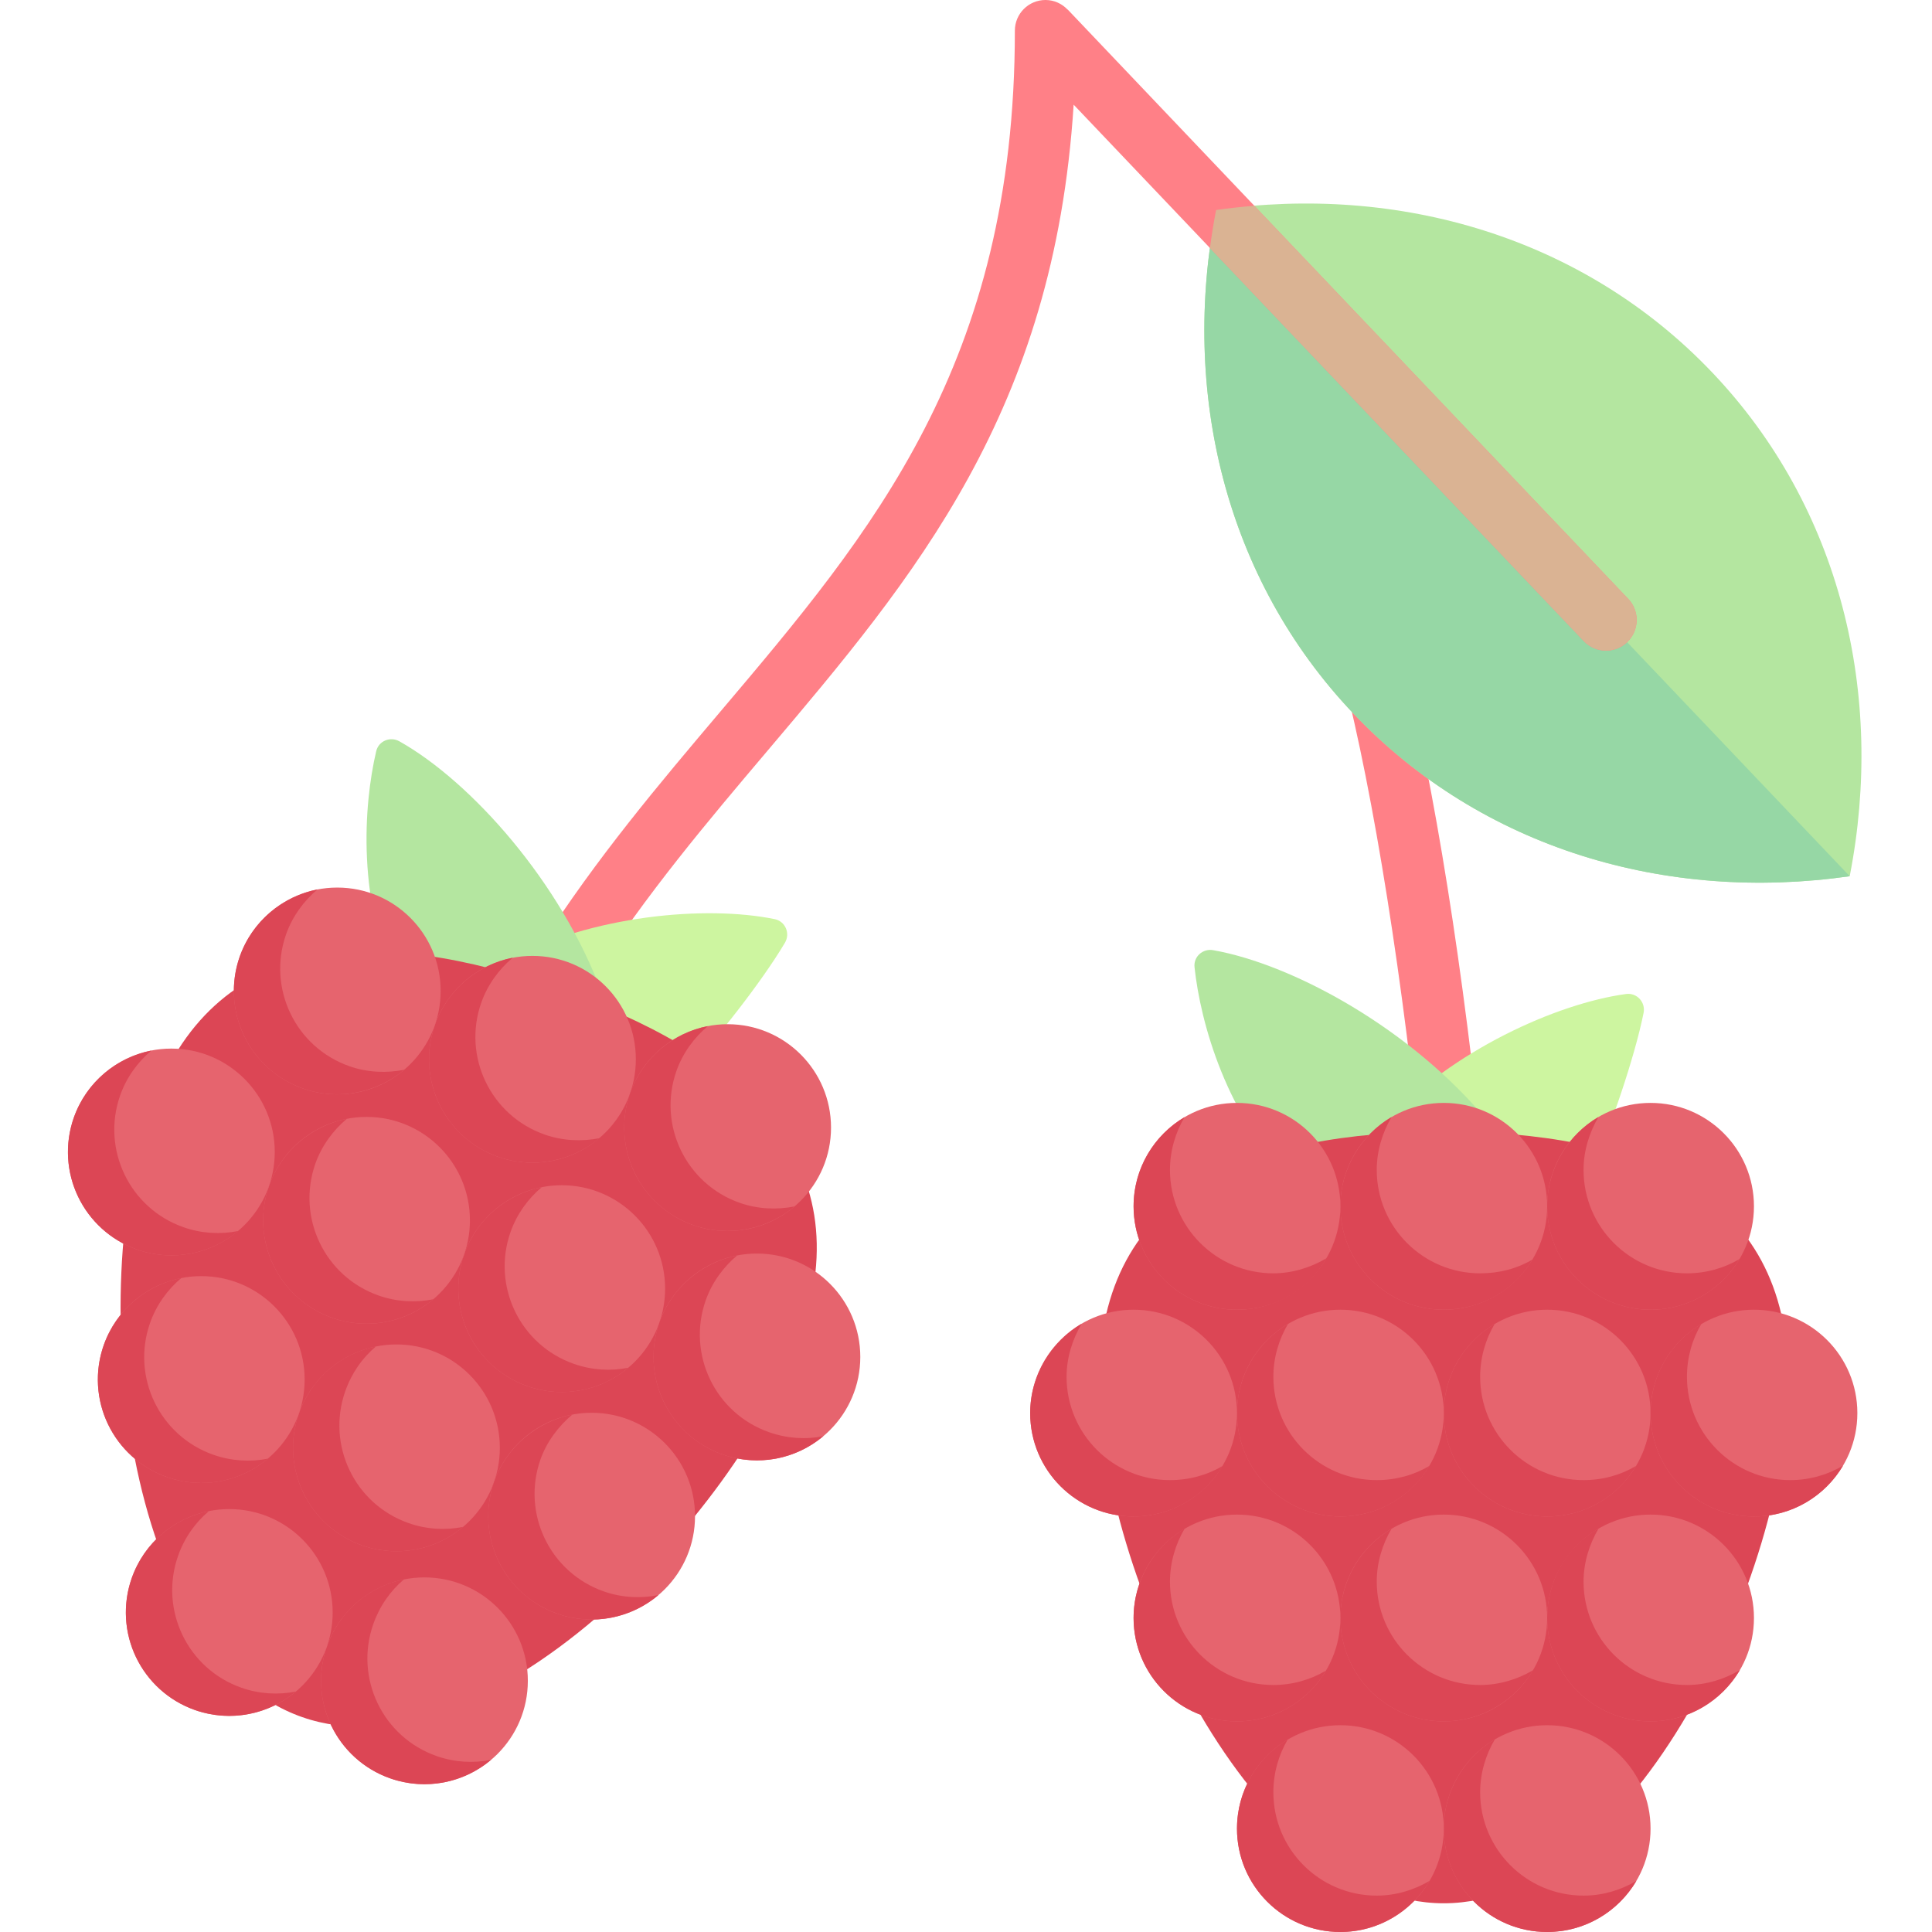 <?xml version="1.0" encoding="UTF-8"?>
<!DOCTYPE svg PUBLIC '-//W3C//DTD SVG 1.0//EN'
          'http://www.w3.org/TR/2001/REC-SVG-20010904/DTD/svg10.dtd'>
<svg contentScriptType="text/ecmascript" width="100pt" xmlns:xlink="http://www.w3.org/1999/xlink" zoomAndPan="magnify" contentStyleType="text/css" height="100.0pt" viewBox="-18 0 512 512.001" preserveAspectRatio="xMidYMid meet" xmlns="http://www.w3.org/2000/svg" version="1.0"
><path style="fill:#ff8087;" d="m367.309 320.922c-4.121 0-7.66-3.125-8.07-7.32-5.336-53.699-13.148-102.898-21.422-134.984-1.129-4.344 1.48-8.77 5.828-9.891 4.32-1.098 8.766 1.488 9.887 5.832 8.48 32.855 16.449 82.949 21.867 137.445.441 4.461-2.816 8.434-7.281 8.879-.27.023-.539.039-.809.039zm0 0"
  /><path style="fill:#cdf5a0;" d="m349.559 297.188 54.805 11.164c4.18-8.684 10.844-28.145 13.203-39.914.57-2.848-1.777-5.406-4.656-5.016-18.414 2.5-46.207 15.09-63.352 33.766zm0 0"
  /><path style="fill:#b4e6a0;" d="m298.562 256.309c1.555 14.688 8.516 39.93 26.469 57.285l51.422-16.238c-20.234-24.59-51.711-41.801-72.953-45.551-2.75-.488-5.234 1.723-4.938 4.504zm0 0"
  /><path style="fill:#dc4655;" d="m455.949 365.859c0 50.949-40.891 138.531-91.336 138.531-50.445 0-91.34-87.582-91.34-138.531s40.895-65.965 91.34-65.965c50.445 0 91.336 15.016 91.336 65.965zm0 0"
  /><path style="fill:#b4e6a0;" d="m340.699 189.137c34.129 35.883 83.074 50.023 131.492 43.07 9.371-48.012-2.297-97.605-36.422-133.484-34.129-35.883-83.074-50.023-131.492-43.07-9.371 48.012 2.297 97.605 36.422 133.484zm0 0"
  /><path style="fill:#96d7a5;" d="m304.277 55.652c-9.371 48.008 2.297 97.605 36.422 133.484 34.129 35.883 83.074 50.023 131.492 43.07zm0 0"
  /><path style="fill:#ff8087;" d="m413.492 158.711-148.543-156.184-.023.023c-1.48-1.559-3.543-2.551-5.859-2.551-4.488 0-8.117 3.637-8.117 8.117 0 88.285-37.867 133.012-77.965 180.371-16.172 19.109-32.895 38.867-47.672 62-2.41 3.785-1.309 8.801 2.473 11.211 1.355.867 2.863 1.277 4.359 1.277 2.68 0 5.305-1.324 6.852-3.75 14.191-22.215 30.555-41.551 46.383-60.25 39.031-46.102 76.004-89.898 81.145-171.238l135.203 142.156c1.594 1.684 3.734 2.523 5.883 2.523 2.016 0 4.027-.738 5.598-2.234 3.242-3.09 3.379-8.23.285-11.473zm0 0"
  /><path style="fill:#e6646e;" d="m392.012 319.684c0 15.133-12.266 27.402-27.398 27.402-15.133 0-27.402-12.27-27.402-27.402 0-15.133 12.27-27.402 27.402-27.402 15.133 0 27.398 12.27 27.398 27.402zm0 0"
  /><path style="fill:#dc4655;" d="m374.254 337.445c-15.133 0-27.402-12.27-27.402-27.402 0-5.086 1.508-9.938 3.922-14.02-8.066 4.773-13.562 13.613-13.562 23.66 0 15.133 12.27 27.402 27.402 27.402 10.047 0 18.73-5.23 23.5-13.293-4.082 2.414-8.773 3.652-13.859 3.652zm0 0"
  /><path style="fill:#e6646e;" d="m446.816 319.684c0 15.133-12.27 27.402-27.402 27.402-15.133 0-27.398-12.27-27.398-27.402 0-15.133 12.266-27.402 27.398-27.402 15.133 0 27.402 12.27 27.402 27.402zm0 0"
  /><path style="fill:#dc4655;" d="m429.055 337.445c-15.133 0-27.398-12.27-27.398-27.402 0-5.086 1.539-9.949 3.949-14.031-8.062 4.77-13.59 13.625-13.59 23.672 0 15.133 12.266 27.402 27.398 27.402 10.051 0 18.812-5.363 23.582-13.43-4.082 2.414-8.855 3.789-13.941 3.789zm0 0"
  /><path style="fill:#e6646e;" d="m337.211 319.684c0 15.133-12.27 27.402-27.402 27.402-15.133 0-27.398-12.27-27.398-27.402 0-15.133 12.266-27.402 27.398-27.402 15.133 0 27.402 12.27 27.402 27.402zm0 0"
  /><path style="fill:#dc4655;" d="m319.453 337.445c-15.133 0-27.402-12.27-27.402-27.402 0-5.086 1.457-9.914 3.867-13.996-8.062 4.77-13.508 13.59-13.508 23.637 0 15.133 12.266 27.402 27.398 27.402 10.051 0 18.93-5.086 23.699-13.625-4.082 2.41-8.973 3.984-14.055 3.984zm0 0"
  /><path style="fill:#e6646e;" d="m419.414 374.488c0 15.133-12.266 27.398-27.398 27.398s-27.402-12.266-27.402-27.398c0-15.133 12.27-27.402 27.402-27.402s27.398 12.27 27.398 27.402zm0 0"
  /><path style="fill:#dc4655;" d="m401.656 392.246c-15.133 0-27.402-12.266-27.402-27.398 0-5.086 1.441-9.922 3.855-14.004-8.066 4.77-13.496 13.594-13.496 23.645 0 15.133 12.27 27.398 27.402 27.398 10.047 0 18.789-5.336 23.559-13.402-4.078 2.414-8.832 3.762-13.918 3.762zm0 0"
  /><path style="fill:#e6646e;" d="m474.219 374.488c0 15.133-12.27 27.398-27.402 27.398-15.133 0-27.402-12.266-27.402-27.398 0-15.133 12.27-27.402 27.402-27.402 15.133 0 27.402 12.27 27.402 27.402zm0 0"
  /><path style="fill:#dc4655;" d="m456.457 392.246c-15.133 0-27.398-12.266-27.398-27.398 0-5.086 1.387-9.891 3.801-13.969-8.066 4.77-13.441 13.559-13.441 23.609 0 15.133 12.266 27.402 27.398 27.402 10.051 0 18.82-5.402 23.59-13.465-4.082 2.414-8.863 3.82-13.949 3.82zm0 0"
  /><path style="fill:#e6646e;" d="m364.613 374.488c0 15.133-12.27 27.398-27.402 27.398-15.133 0-27.398-12.266-27.398-27.398 0-15.133 12.266-27.402 27.398-27.402 15.133 0 27.402 12.27 27.402 27.402zm0 0"
  /><path style="fill:#dc4655;" d="m346.852 392.246c-15.133 0-27.398-12.266-27.398-27.398 0-5.086 1.477-9.934 3.887-14.012-8.062 4.77-13.527 13.602-13.527 23.652 0 15.133 12.266 27.398 27.398 27.398 10.051 0 18.84-5.34 23.609-13.406-4.082 2.414-8.883 3.766-13.969 3.766zm0 0"
  /><path style="fill:#e6646e;" d="m309.809 374.488c0 15.133-12.266 27.398-27.398 27.398-15.133 0-27.402-12.266-27.402-27.398 0-15.133 12.27-27.402 27.402-27.402 15.133 0 27.398 12.27 27.398 27.402zm0 0"
  /><path style="fill:#dc4655;" d="m292.051 392.246c-15.133 0-27.402-12.266-27.402-27.398 0-5.086 1.594-9.984 4.004-14.066-8.062 4.773-13.645 13.656-13.645 23.707 0 15.133 12.27 27.398 27.402 27.398 10.047 0 18.816-5.32 23.586-13.387-4.082 2.414-8.863 3.746-13.945 3.746zm0 0"
  /><path style="fill:#e6646e;" d="m392.012 428.781c0 15.133-12.266 27.402-27.398 27.402-15.133 0-27.402-12.27-27.402-27.402s12.27-27.398 27.402-27.398c15.133 0 27.398 12.266 27.398 27.398zm0 0"
  /><path style="fill:#dc4655;" d="m374.254 446.543c-15.133 0-27.402-12.27-27.402-27.402 0-5.086 1.516-9.941 3.926-14.023-8.062 4.773-13.566 13.617-13.566 23.664 0 15.133 12.27 27.402 27.402 27.402 10.047 0 18.906-5.508 23.676-13.57-4.082 2.414-8.949 3.93-14.035 3.93zm0 0"
  /><path style="fill:#e6646e;" d="m446.816 428.781c0 15.133-12.27 27.402-27.402 27.402-15.133 0-27.398-12.27-27.398-27.402s12.266-27.398 27.398-27.398c15.133 0 27.402 12.266 27.402 27.398zm0 0"
  /><path style="fill:#dc4655;" d="m429.055 446.543c-15.133 0-27.398-12.27-27.398-27.402 0-5.086 1.562-9.977 3.977-14.055-8.355 4.668-13.621 13.648-13.621 23.695 0 15.133 12.27 27.402 27.402 27.402 10.051 0 18.891-5.523 23.66-13.59-4.078 2.414-8.934 3.949-14.02 3.949zm0 0"
  /><path style="fill:#e6646e;" d="m337.211 428.781c0 15.133-12.27 27.402-27.402 27.402-15.133 0-27.398-12.27-27.398-27.402s12.266-27.398 27.398-27.398c15.133 0 27.402 12.266 27.402 27.398zm0 0"
  /><path style="fill:#dc4655;" d="m319.453 446.543c-15.133 0-27.402-12.27-27.402-27.402 0-5.086 1.484-9.965 3.898-14.047-8.066 4.77-13.539 13.641-13.539 23.688 0 15.133 12.266 27.402 27.402 27.402 10.047 0 18.84-5.398 23.605-13.465-4.082 2.414-8.883 3.824-13.965 3.824zm0 0"
  /><path style="fill:#e6646e;" d="m419.414 484.602c0 15.133-12.266 27.398-27.398 27.398s-27.402-12.266-27.402-27.398c0-15.133 12.27-27.402 27.402-27.402s27.398 12.27 27.398 27.402zm0 0"
  /><path style="fill:#dc4655;" d="m401.656 502.359c-15.133 0-27.402-12.266-27.402-27.398 0-5.086 1.492-9.949 3.906-14.031-8.066 4.77-13.547 13.621-13.547 23.672 0 15.133 12.266 27.398 27.398 27.398 10.051 0 18.859-5.457 23.629-13.523-4.078 2.414-8.898 3.883-13.984 3.883zm0 0"
  /><path style="fill:#e6646e;" d="m364.613 484.602c0 15.133-12.27 27.398-27.402 27.398-15.133 0-27.398-12.266-27.398-27.398 0-15.133 12.266-27.402 27.398-27.402 15.133 0 27.402 12.27 27.402 27.402zm0 0"
  /><path style="fill:#dc4655;" d="m346.852 502.359c-15.133 0-27.398-12.266-27.398-27.398 0-5.086 1.398-9.902 3.812-13.984-8.066 4.77-13.453 13.574-13.453 23.625 0 15.133 12.266 27.398 27.398 27.398 10.051 0 18.891-5.496 23.66-13.562-4.082 2.414-8.934 3.922-14.02 3.922zm0 0"
  /><path style="fill:#cdf5a0;" d="m116.328 254.512 48.035 28.645c6.816-6.812 19.535-22.98 25.648-33.312 1.48-2.5.113-5.688-2.734-6.27-18.207-3.723-48.602-1.023-70.949 10.938zm0 0"
  /><path style="fill:#b4e6a0;" d="m81.699 199.078c-3.387 14.383-5.152 40.508 6.059 62.82l53.898 1.66c-10.973-29.895-35-56.539-53.809-67.098-2.438-1.367-5.512-.102-6.148 2.617zm0 0"
  /><path style="fill:#dc4655;" d="m194.059 354.48c-16.832 48.086-84.363 117.238-131.977 100.574-47.613-16.664-57.277-112.836-40.445-160.926s60.391-48.754 108.004-32.086c47.613 16.664 81.25 44.348 64.418 92.438zm0 0"
  /><path style="fill:#e6646e;" d="m150.504 280.719c0 15.133-12.27 27.402-27.402 27.402-15.133 0-27.398-12.27-27.398-27.402s12.266-27.398 27.398-27.398c15.133 0 27.402 12.266 27.402 27.398zm0 0"
  /><path style="fill:#dc4655;" d="m126.336 300.668c-14.285-5-21.809-20.633-16.809-34.914 1.68-4.801 4.73-8.906 8.355-11.961-9.188 1.836-17.32 8.391-20.641 17.875-5 14.285 2.527 29.918 16.809 34.914 9.484 3.32 19.664 1.078 26.832-4.957-4.648.93-9.75.723-14.547-.957zm0 0"
  /><path style="fill:#e6646e;" d="m202.23 298.824c0 15.133-12.27 27.402-27.402 27.402s-27.402-12.27-27.402-27.402c0-15.133 12.27-27.398 27.402-27.398s27.402 12.266 27.402 27.398zm0 0"
  /><path style="fill:#dc4655;" d="m178.062 318.773c-14.285-5-21.812-20.633-16.812-34.914 1.68-4.801 4.707-8.879 8.332-11.93-9.188 1.836-17.297 8.359-20.617 17.844-5 14.285 2.527 29.914 16.812 34.914 9.484 3.32 19.633 1.062 26.801-4.973-4.652.926-9.719.738-14.516-.941zm0 0"
  /><path style="fill:#e6646e;" d="m98.777 262.613c0 15.137-12.266 27.402-27.398 27.402-15.133 0-27.402-12.266-27.402-27.402 0-15.133 12.27-27.398 27.402-27.398 15.133 0 27.398 12.266 27.398 27.398zm0 0"
  /><path style="fill:#dc4655;" d="m74.609 282.562c-14.285-5-21.809-20.633-16.809-34.914 1.68-4.801 4.723-8.898 8.348-11.953-9.188 1.836-17.316 8.383-20.633 17.867-5 14.285 2.527 29.914 16.809 34.914 9.484 3.32 19.645 1.055 26.812-4.984-4.648.934-9.727.75-14.527-.93zm0 0"
  /><path style="fill:#e6646e;" d="m158.262 341.496c0 15.137-12.27 27.402-27.402 27.402s-27.398-12.266-27.398-27.402c0-15.133 12.266-27.398 27.398-27.398s27.402 12.266 27.402 27.398zm0 0"
  /><path style="fill:#dc4655;" d="m134.094 361.445c-14.285-5-21.809-20.633-16.809-34.914 1.68-4.801 4.672-8.875 8.297-11.93-9.188 1.836-17.262 8.359-20.582 17.844-5 14.285 2.527 29.918 16.809 34.914 9.484 3.32 19.539 1.145 26.703-4.895-4.648.93-9.617.66-14.418-1.02zm0 0"
  /><path style="fill:#e6646e;" d="m209.988 359.602c0 15.133-12.27 27.402-27.402 27.402-15.133 0-27.398-12.27-27.398-27.402 0-15.133 12.266-27.398 27.398-27.398 15.133 0 27.402 12.266 27.402 27.398zm0 0"
  /><path style="fill:#dc4655;" d="m185.82 379.551c-14.285-5-21.812-20.629-16.812-34.914 1.684-4.797 4.727-8.887 8.352-11.941-9.188 1.836-17.316 8.371-20.633 17.855-5 14.285 2.523 29.918 16.809 34.918 9.484 3.316 19.492 1.168 26.656-4.867-4.648.93-9.574.629-14.371-1.051zm0 0"
  /><path style="fill:#e6646e;" d="m106.535 323.395c0 15.133-12.266 27.398-27.398 27.398-15.133 0-27.402-12.266-27.402-27.398 0-15.133 12.27-27.402 27.402-27.402 15.133 0 27.398 12.27 27.398 27.402zm0 0"
  /><path style="fill:#dc4655;" d="m82.367 343.34c-14.285-5-21.809-20.629-16.809-34.914 1.68-4.797 4.75-8.902 8.379-11.957-9.191 1.84-17.344 8.387-20.664 17.871-5 14.285 2.527 29.918 16.809 34.918 9.484 3.316 19.594 1.098 26.758-4.941-4.648.93-9.672.703-14.473-.977zm0 0"
  /><path style="fill:#e6646e;" d="m54.812 305.289c0 15.133-12.27 27.398-27.402 27.398-15.133 0-27.402-12.266-27.402-27.398 0-15.133 12.27-27.402 27.402-27.402 15.133 0 27.402 12.27 27.402 27.402zm0 0"
  /><path style="fill:#dc4655;" d="m30.641 325.234c-14.281-5-21.809-20.629-16.809-34.914 1.68-4.797 4.664-8.863 8.293-11.918-9.188 1.836-17.258 8.348-20.578 17.832-5 14.285 2.527 29.918 16.809 34.918 9.484 3.32 19.609 1.113 26.777-4.922-4.648.93-9.691.684-14.492-.996zm0 0"
  /><path style="fill:#e6646e;" d="m114.461 383.691c0 15.133-12.266 27.402-27.398 27.402-15.137 0-27.402-12.27-27.402-27.402 0-15.133 12.266-27.398 27.402-27.398 15.133 0 27.398 12.266 27.398 27.398zm0 0"
  /><path style="fill:#dc4655;" d="m90.293 403.641c-14.285-5-21.809-20.633-16.809-34.914 1.68-4.801 4.527-8.859 8.152-11.914-9.188 1.84-17.117 8.344-20.438 17.828-5 14.285 2.527 29.918 16.809 34.914 9.484 3.32 19.574 1.125 26.738-4.914-4.648.93-9.652.68-14.453-1zm0 0"
  /><path style="fill:#e6646e;" d="m166.188 401.797c0 15.133-12.27 27.402-27.402 27.402-15.133 0-27.398-12.27-27.398-27.402s12.266-27.398 27.398-27.398c15.133 0 27.402 12.266 27.402 27.398zm0 0"
  /><path style="fill:#dc4655;" d="m142.02 421.746c-14.285-5-21.812-20.633-16.812-34.914 1.68-4.801 4.863-8.922 8.488-11.977-9.188 1.836-17.453 8.406-20.773 17.891-5 14.285 2.527 29.914 16.812 34.914 9.484 3.32 19.59 1.094 26.754-4.941-4.648.93-9.668.707-14.469-.973zm0 0"
  /><path style="fill:#e6646e;" d="m62.734 365.59c0 15.133-12.266 27.398-27.398 27.398-15.133 0-27.402-12.266-27.402-27.398 0-15.137 12.27-27.402 27.402-27.402 15.133 0 27.398 12.266 27.398 27.402zm0 0"
  /><path style="fill:#dc4655;" d="m38.566 385.535c-14.281-5-21.809-20.633-16.809-34.914 1.68-4.801 4.676-8.895 8.305-11.945-9.191 1.836-17.27 8.375-20.59 17.859-5 14.285 2.527 29.918 16.809 34.914 9.484 3.32 19.551 1.141 26.719-4.895-4.648.93-9.633.66-14.434-1.02zm0 0"
  /><path style="fill:#e6646e;" d="m121.883 445.43c0 15.133-12.266 27.398-27.398 27.398s-27.402-12.266-27.402-27.398c0-15.133 12.27-27.402 27.402-27.402s27.398 12.27 27.398 27.402zm0 0"
  /><path style="fill:#dc4655;" d="m97.715 465.379c-14.285-5-21.809-20.633-16.809-34.918 1.68-4.797 4.535-8.863 8.16-11.918-9.188 1.836-17.125 8.352-20.445 17.836-5 14.281 2.527 29.914 16.809 34.914 9.484 3.32 19.543 1.121 26.707-4.918-4.648.93-9.621.684-14.422-.996zm0 0"
  /><path style="fill:#e6646e;" d="m70.16 427.324c0 15.133-12.27 27.402-27.402 27.402-15.133 0-27.402-12.27-27.402-27.402 0-15.133 12.27-27.402 27.402-27.402 15.133 0 27.402 12.27 27.402 27.402zm0 0"
  /><path style="fill:#dc4655;" d="m45.988 447.273c-14.281-5-21.809-20.633-16.809-34.918 1.68-4.797 4.562-8.848 8.188-11.902-9.188 1.836-17.152 8.336-20.473 17.82-5 14.281 2.527 29.914 16.809 34.914 9.484 3.32 19.555 1.121 26.723-4.914-4.648.926-9.637.68-14.438-1zm0 0"
  /><path style="fill:#dab393;" d="m401.727 169.895c1.594 1.684 3.734 2.523 5.883 2.523 2.016 0 4.027-.738 5.598-2.234 3.242-3.09 3.379-8.23.285-11.477l-99.082-104.176c-3.375.277-6.758.637-10.133 1.121-.656 3.352-1.18 6.707-1.629 10.07zm0 0"
/></svg
>
